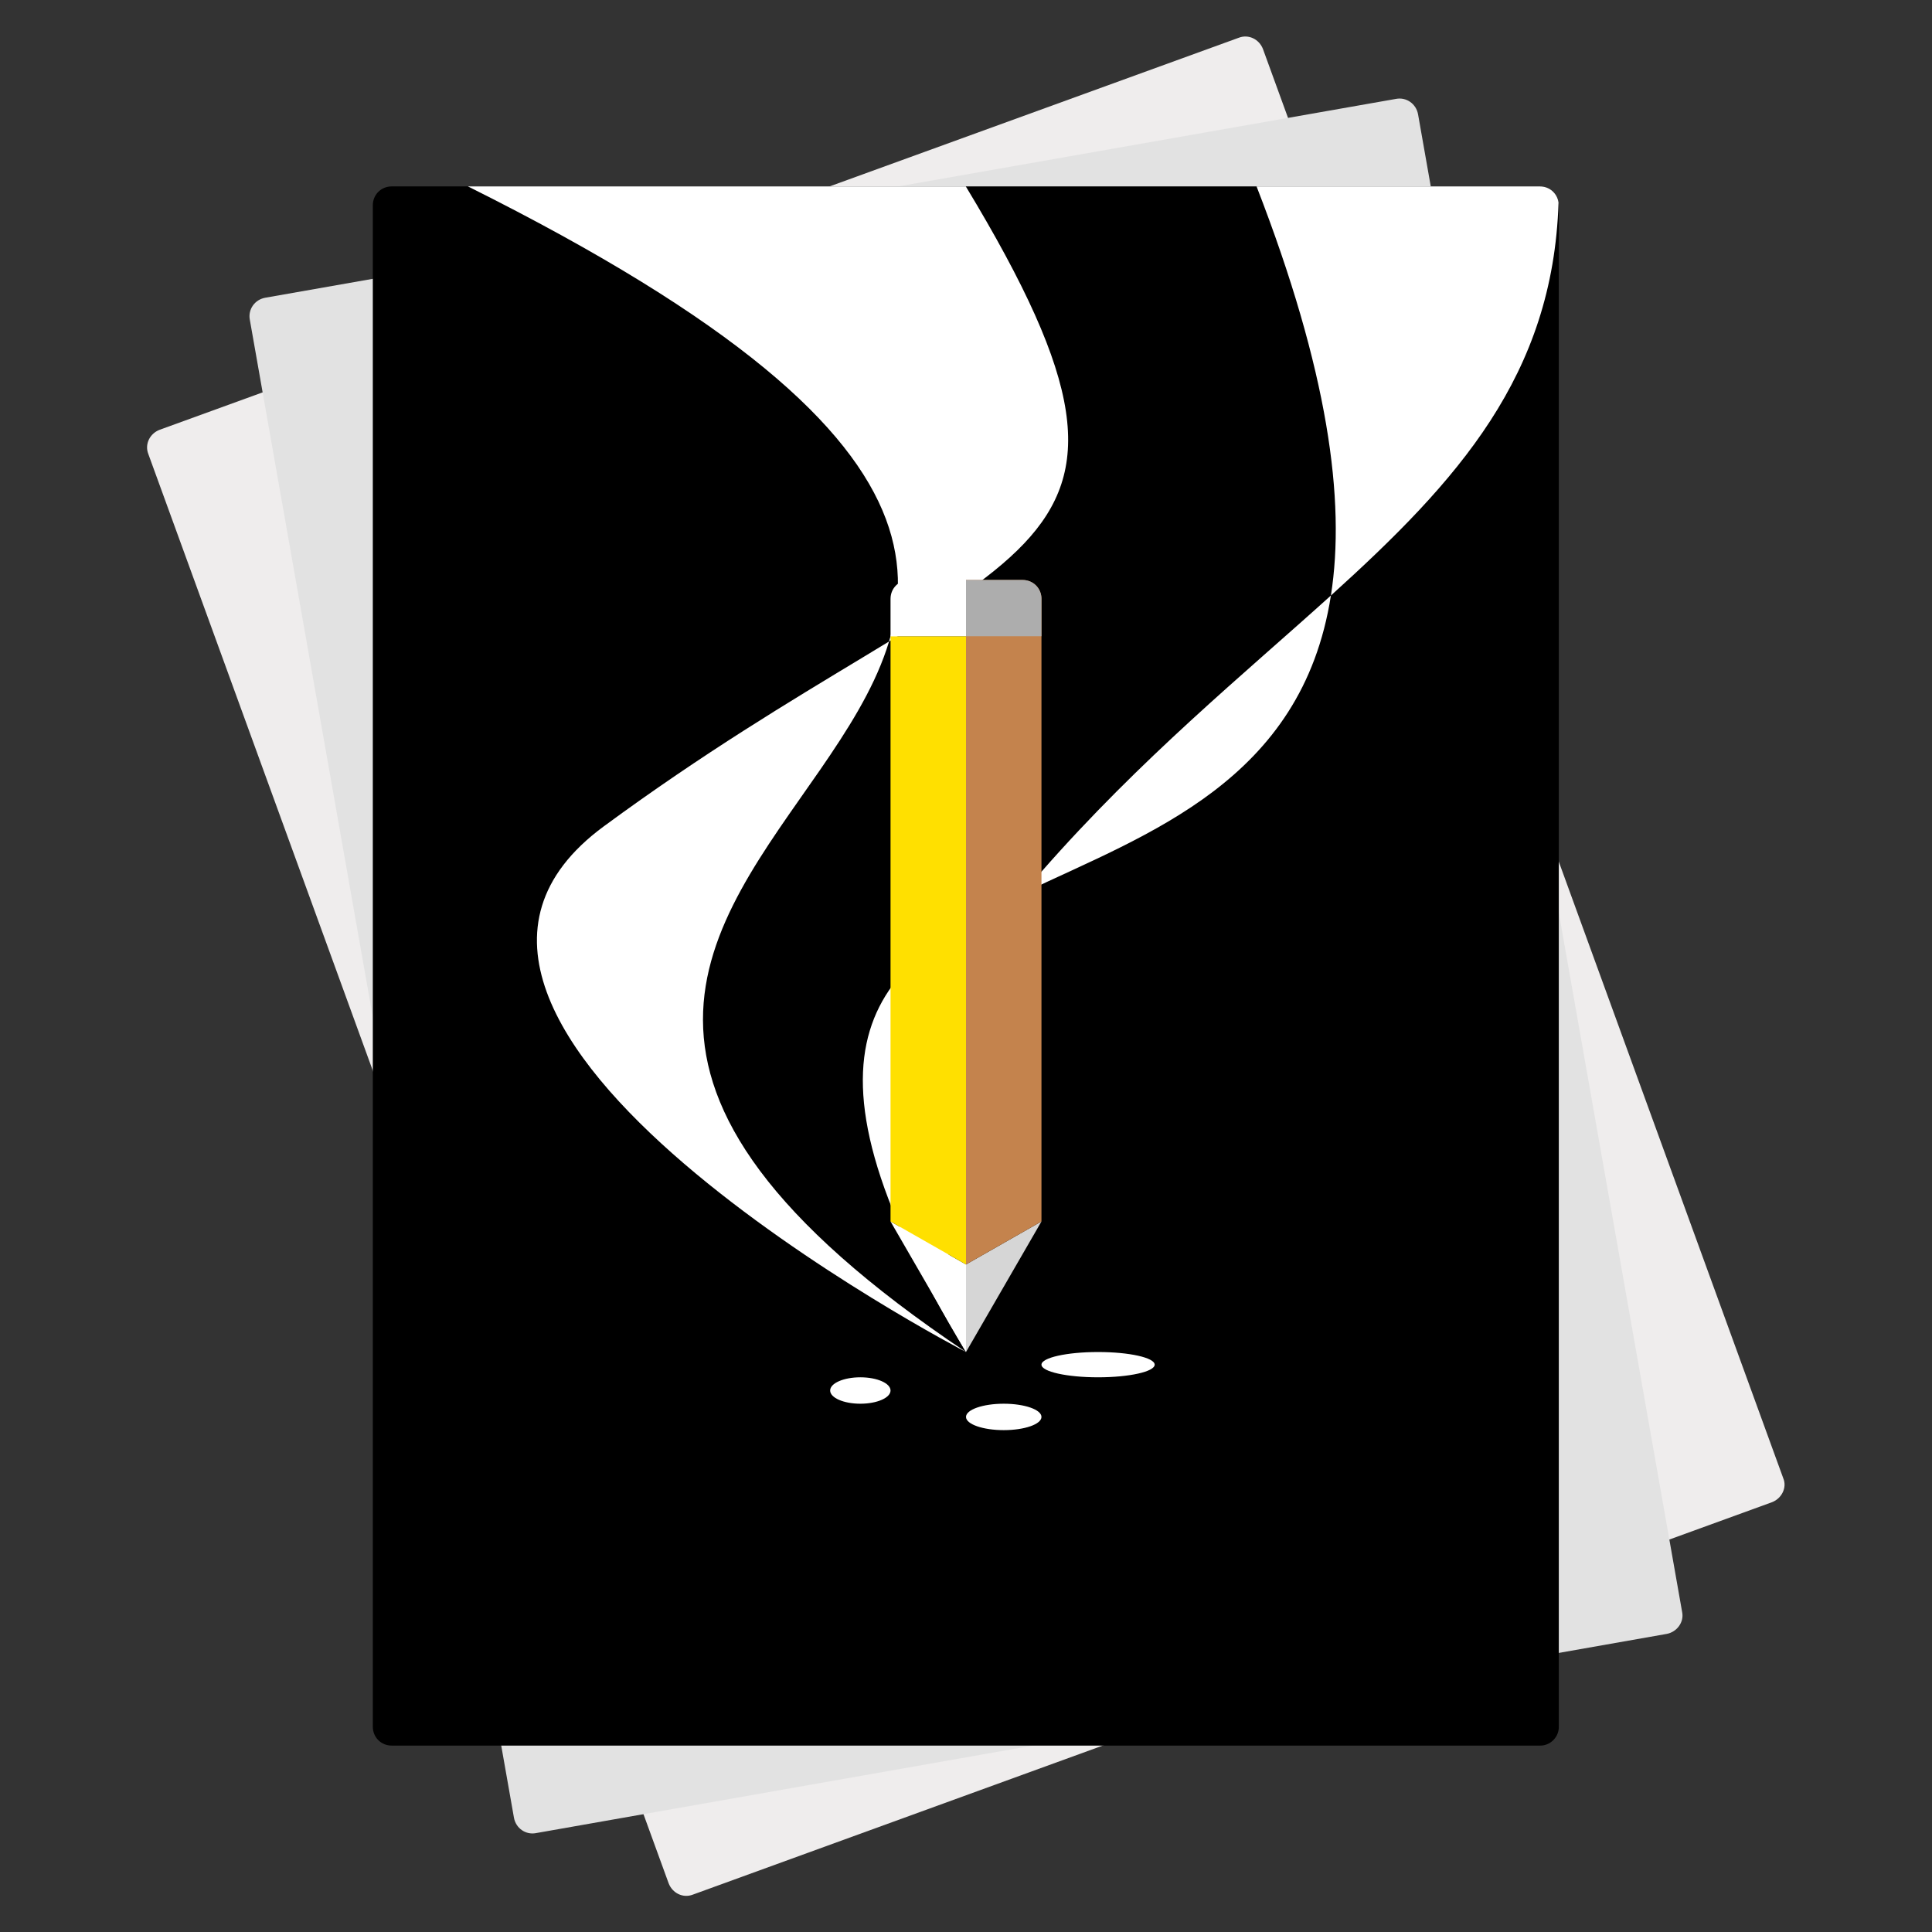 <?xml version="1.0" encoding="utf-8"?>
<!-- Generator: Adobe Illustrator 18.0.0, SVG Export Plug-In . SVG Version: 6.00 Build 0)  -->
<!DOCTYPE svg PUBLIC "-//W3C//DTD SVG 1.1//EN" "http://www.w3.org/Graphics/SVG/1.1/DTD/svg11.dtd">
<svg version="1.1" id="Layer_1" xmlns="http://www.w3.org/2000/svg" xmlns:xlink="http://www.w3.org/1999/xlink" x="0px" y="0px"
	 viewBox="0 0 512 512" style="enable-background:new 0 0 512 512;" xml:space="preserve">
<rect x="0" y="0" width="512" height="512" fill="#333333" stroke="none"/>
<path style="fill:#EFEDED;" d="M469.6,398.1l-286,104c-2.6,1-5.4-0.4-6.4-3L39.3,120.3c-1-2.6,0.4-5.4,3-6.4L328.3,10
	c2.6-1,5.4,0.4,6.4,3l137.9,378.8C473.6,394.2,472.2,397.1,469.6,398.1z"/>
<path style="fill:#E2E2E2;" d="M441.7,433L142,485.8c-2.7,0.5-5.3-1.3-5.8-4.1l-70-397c-0.5-2.7,1.3-5.3,4.1-5.8L370,26.2
	c2.7-0.5,5.3,1.3,5.8,4.1l70,397C446.3,429.9,444.4,432.5,441.7,433z"/>
<path d="M408.2,462.6H103.8c-2.8,0-5-2.2-5-5V54.4c0-2.8,2.2-5,5-5h304.3c2.8,0,5,2.2,5,5v403.1
	C413.2,460.3,410.9,462.6,408.2,462.6z"/>
<g>
	<path style="fill:#FFFFFF;" d="M256,358.3c0,0-20.697-73.307,15.598-121.848C233.125,254.741,205.701,275.328,256,358.3z"/>
	<path style="fill:#FFFFFF;" d="M276,231c-1.557,1.776-3.016,3.598-4.402,5.452c32.717-15.553,73.414-29.455,81.107-78.635
		C329.563,178.737,302.377,200.907,276,231z"/>
	<path style="fill:#FFFFFF;" d="M352.706,157.817c33.727-30.488,58.852-58.324,60.323-104.143c-0.346-2.441-2.378-4.273-4.929-4.273
		H333C351.929,98.134,356.65,132.606,352.706,157.817z"/>
</g>
<path style="fill:#FFFFFF;" d="M124,49.4C408,191,45,217,256,358.3c0,0-167.362-86.788-96-139.3c106-78,159-65.3,95.95-169.6H124z"
	/>
<g>
	<g>
		<polygon style="fill:#D6D6D6;" points="256,358.3 276,323.7 256,335.1 		"/>
		<path style="fill:#C4834D;" d="M256,153.7v170v11.4l20-11.4v-165c0-2.8-2.2-5-5-5L256,153.7L256,153.7z"/>
		<polygon style="fill:#FFFFFF;" points="236,323.7 256,358.3 256,335.1 		"/>
	</g>
	<g>
		<polygon style="fill:#FFE000;" points="236,323.7 256,335.1 256,168.6 236,168.6 		"/>
		<path style="fill:#ADADAD;" d="M271,153.7h-15v14.9h20v-9.9C276,155.9,273.8,153.7,271,153.7z"/>
		<path style="fill:#FFFFFF;" d="M236,158.7v9.9h20v-14.9h-15C238.2,153.7,236,155.9,236,158.7z"/>
	</g>
</g>
<ellipse style="fill:#FFFFFF;" cx="291" cy="361.65" rx="15" ry="3.35"/>
<ellipse style="fill:#FFFFFF;" cx="228" cy="368.5" rx="8" ry="3.5"/>
<ellipse style="fill:#FFFFFF;" cx="266" cy="375.5" rx="10" ry="3.5"/>
</svg>
